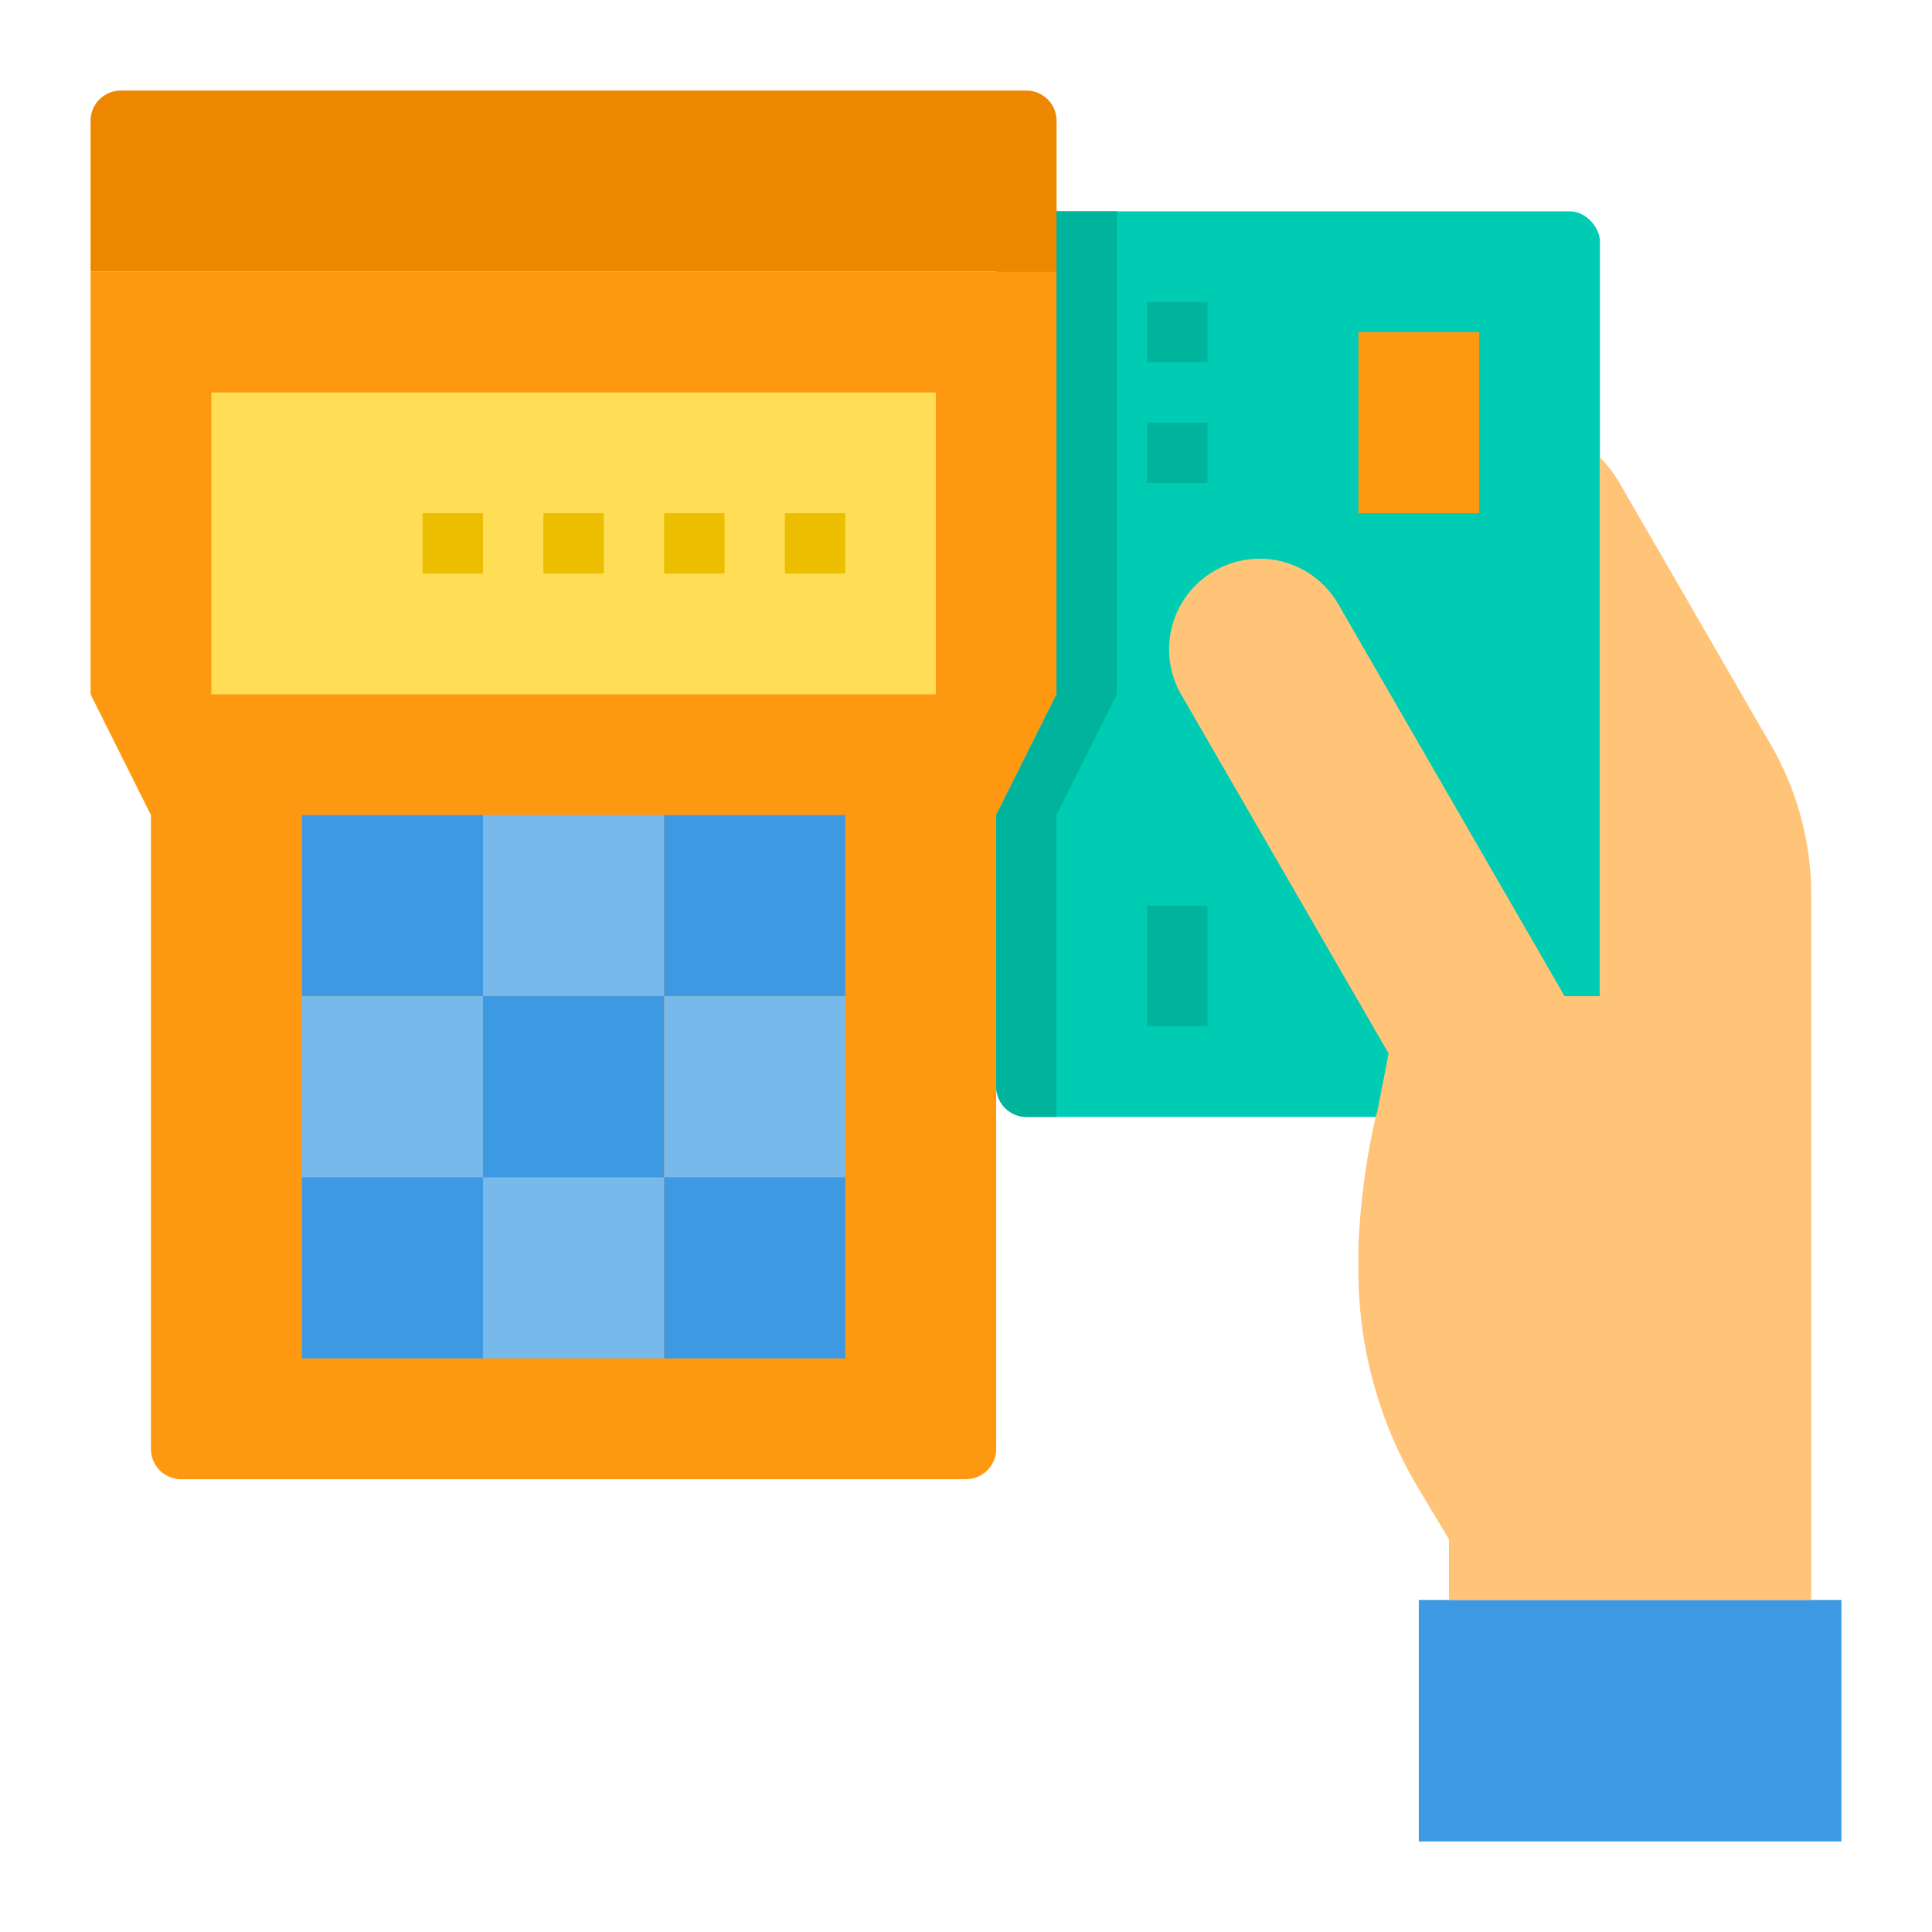 <svg height="512" viewBox="0 0 64 64" width="512" xmlns="http://www.w3.org/2000/svg"><g id="Payment-Credit_Card" data-name="Payment-Credit Card"><rect fill="#00ccb3" height="30" rx="1" width="20" x="33" y="7"/><path d="m34 3h-30a1 1 0 0 0 -1 1v5h32v-5a1 1 0 0 0 -1-1z" fill="#ee8700"/><path d="m35 9v14l-2 4v21a1 1 0 0 1 -1 1h-26a1 1 0 0 1 -1-1v-21l-2-4v-14z" fill="#ff9811"/><path d="m37 7v16l-2 4v10h-1a1 1 0 0 1 -1-1v-9l2-4v-16z" fill="#00b39d"/><path d="m45 11h4v6h-4z" fill="#ff9811"/><path d="m16 39h6v6h-6z" fill="#78b9eb"/><path d="m22 33h6v6h-6z" fill="#78b9eb"/><path d="m10 33h6v6h-6z" fill="#78b9eb"/><path d="m16 27h6v6h-6z" fill="#78b9eb"/><g fill="#3d9ae2"><path d="m22 39h6v6h-6z"/><path d="m10 39h6v6h-6z"/><path d="m16 33h6v6h-6z"/><path d="m22 27h6v6h-6z"/><path d="m10 27h6v6h-6z"/></g><path d="m7 13h24v10h-24z" fill="#ffde55"/><path d="m61 53v8h-14v-8h1 12z" fill="#3d9ae2"/><path d="m58.66 24.67-5.01-8.67a4.163 4.163 0 0 0 -.65-.85v17.85h-1.17l-7.5-12.99a3 3 0 0 0 -5.2 3l6.87 11.89-.38 1.94c-.02.05-.03.1-.05.16a23.979 23.979 0 0 0 -.57 4.27v.85a14.006 14.006 0 0 0 1.99 7.19l1.01 1.69v2h12v-23.33a9.963 9.963 0 0 0 -1.34-5z" fill="#ffc477"/><path d="m38 10h2v2h-2z" fill="#00b39d"/><path d="m38 14h2v2h-2z" fill="#00b39d"/><path d="m38 30h2v4h-2z" fill="#00b39d"/><path d="m26 17h2v2h-2z" fill="#ebbf00"/><path d="m22 17h2v2h-2z" fill="#ebbf00"/><path d="m18 17h2v2h-2z" fill="#ebbf00"/><path d="m14 17h2v2h-2z" fill="#ebbf00"/></g></svg>